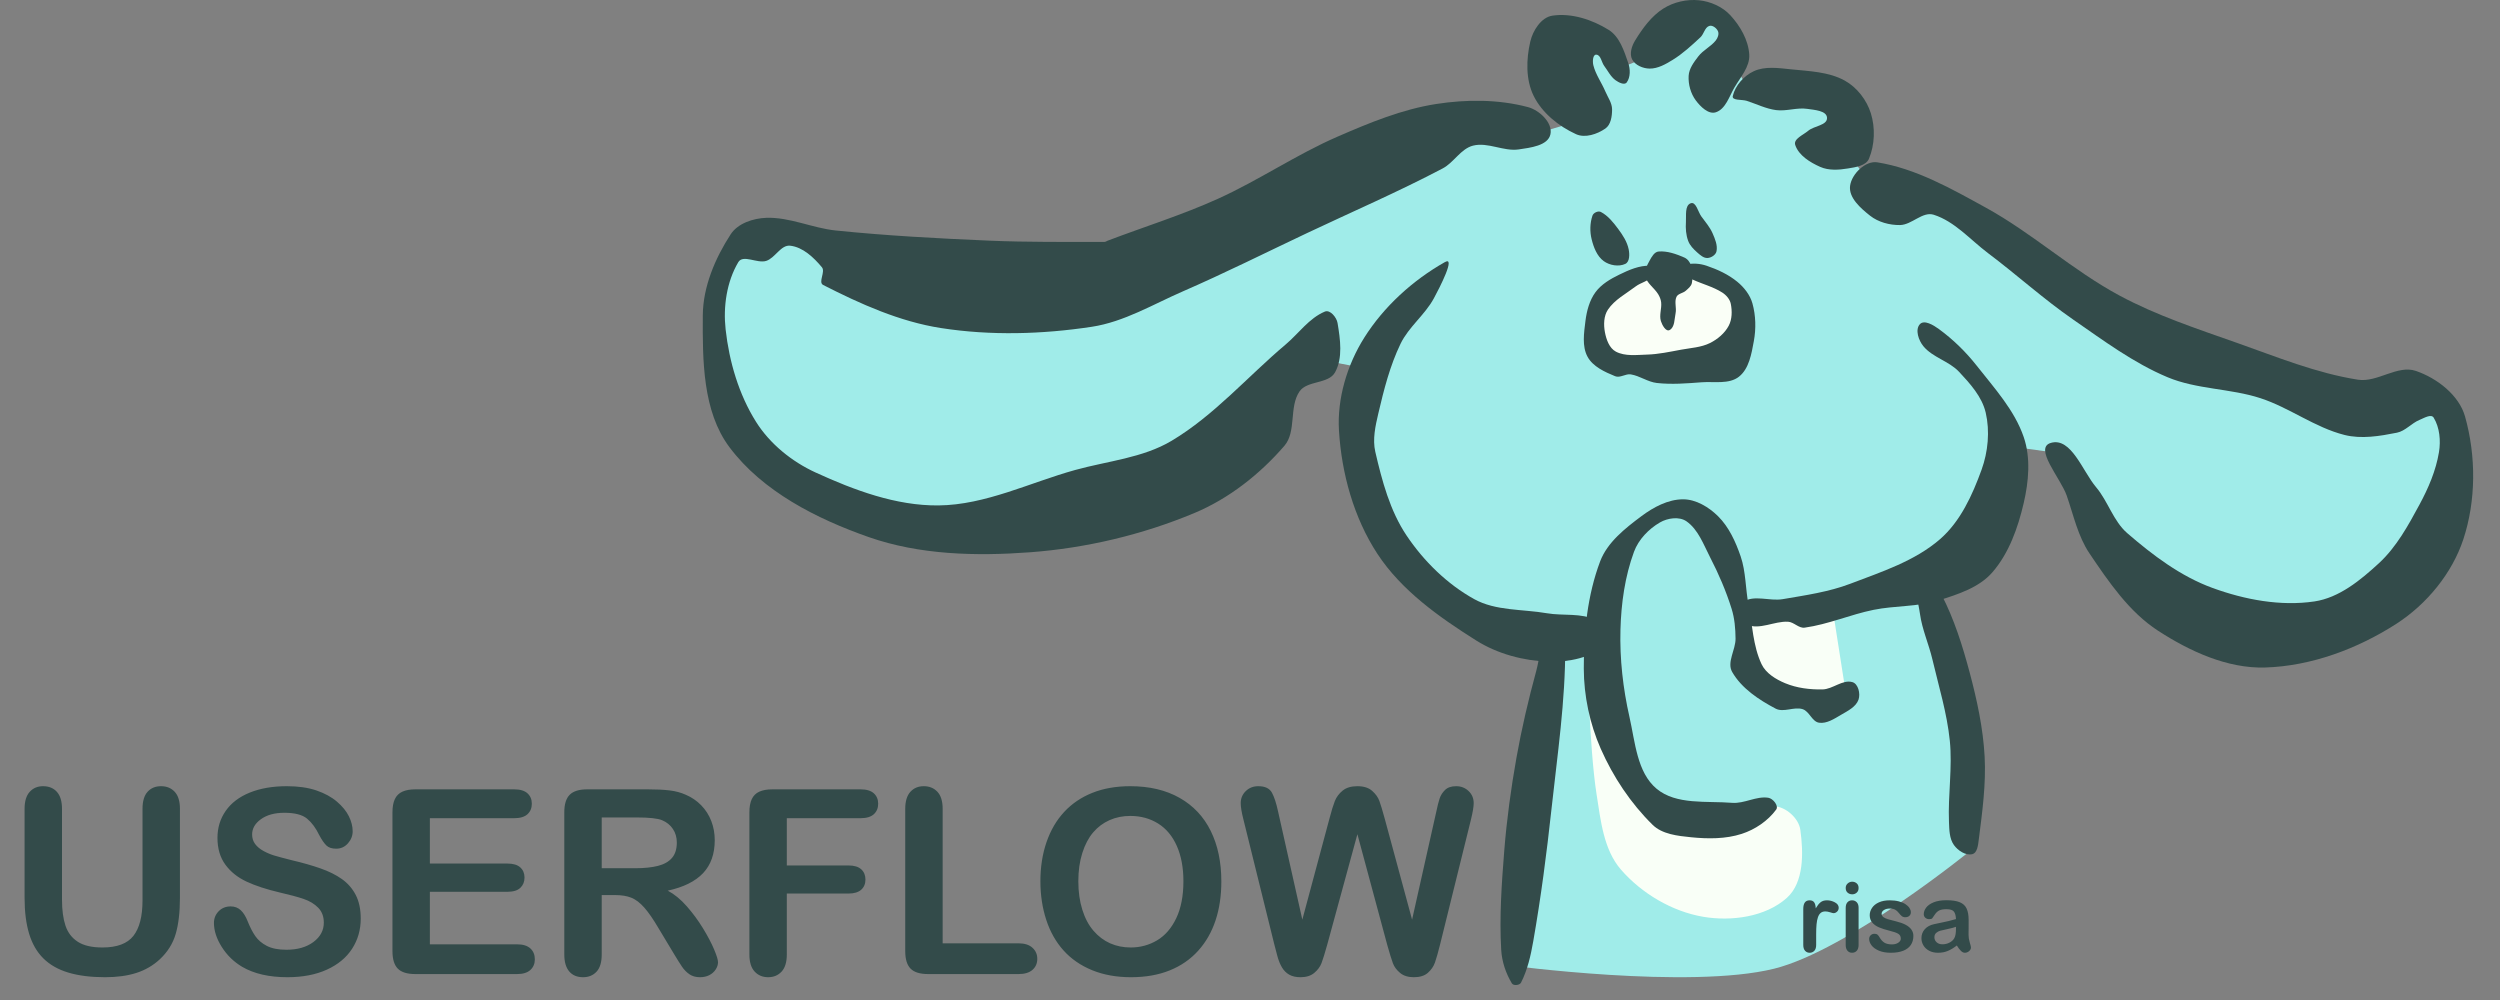 <?xml version="1.0"?>
<svg version="1.1" xmlns="http://www.w3.org/2000/svg" xmlns:xlink="http://www.w3.org/1999/xlink" width="500" height="200">
    <rect width="100%" height="100%" fill="#808080" stroke="none"/>
    <desc iVinci="yes" version="4.6" gridStep="20" showGrid="no" snapToGrid="no" codePlatform="0"/>
    <g id="Layer1" name="Layer 3" opacity="1">
        <g id="Shape1">
            <desc shapeID="1" type="0" basicInfo-basicType="0" basicInfo-roundedRectRadius="12" basicInfo-polygonSides="6" basicInfo-starPoints="5" bounding="rect(-556.357,-307.436,1112.71,614.873)" text="" font-familyName="Helvetica" font-pixelSize="20" font-bold="0" font-underline="0" font-alignment="1" strokeStyle="0" markerStart="0" markerEnd="0" shadowEnabled="0" shadowOffsetX="0" shadowOffsetY="2" shadowBlur="4" shadowOpacity="160" blurEnabled="0" blurRadius="4" transform="matrix(0.313,0,0,0.313,317.495,99.235)" pers-center="0,0" pers-size="0,0" pers-start="0,0" pers-end="0,0" locked="0" mesh="" flag=""/>
            <path id="shapePath1" d="M148.961,47.368 C148.961,47.368 159.636,46.958 159.636,46.958 C159.636,46.958 177.495,52.295 177.29,52.295 C177.085,52.295 243.596,47.573 243.596,47.573 C243.596,47.573 279.52,31.356 279.52,31.356 C279.52,31.356 306.823,26.84 306.823,26.84 C306.823,26.84 316.471,23.966 316.471,23.966 C316.471,23.966 314.18,10.028 314.18,10.028 C314.18,10.028 319.474,8.673 319.474,8.673 C319.474,8.673 324.892,13.229 324.892,13.229 C324.892,13.229 330.925,10.889 330.925,10.889 C330.925,10.889 340.448,3.026 340.448,3.026 C340.448,3.026 344.904,4.697 344.904,4.697 C344.904,4.697 346.575,12.416 346.575,12.416 C346.575,12.416 349.605,17.741 349.605,17.741 C349.605,17.741 368.817,20.919 368.817,20.919 C368.817,20.919 370.782,32.256 370.782,32.256 C370.782,32.256 377.281,41.023 377.281,41.023 C377.281,41.023 387.072,39.349 387.072,39.349 C387.072,39.349 422.034,62.946 422.034,62.946 C422.034,62.946 468.734,79.763 468.734,79.763 C468.734,79.763 488.931,79.361 488.931,79.361 C488.931,79.361 491.6,87.485 491.6,87.485 C491.6,87.485 486.03,109.42 486.03,109.42 C486.03,109.42 462.356,127.641 462.356,127.641 C462.356,127.641 442.625,126.248 442.625,126.248 C442.625,126.248 422.547,109.652 422.547,109.652 C422.547,109.652 411.941,90.654 411.941,90.654 C411.941,90.654 402.963,89.41 402.963,89.41 C402.963,89.41 386.82,116.742 386.82,116.742 C386.82,116.742 393.734,149.263 393.734,149.263 C393.734,149.263 394.246,170.004 394.246,170.004 C394.246,170.004 369.612,190.063 354.828,193.738 C337.92,197.942 301.55,193.05 301.55,193.05 C301.55,193.05 311.536,128.265 311.536,128.265 C311.536,128.265 288.815,120.248 288.815,120.248 C288.815,120.248 273.458,97.376 273.458,97.376 C273.458,97.376 273.132,73.687 273.132,73.687 C273.132,73.687 263.82,71.89 263.82,71.89 C263.82,71.89 254.017,77.771 254.017,77.771 C254.017,77.771 224.407,104.883 224.407,104.883 C224.407,104.883 185.963,105.836 185.963,105.836 C185.963,105.836 157.051,97.575 157.051,97.575 C157.051,97.575 144.343,80.101 144.343,80.101 C144.343,80.101 143.389,61.038 143.389,61.038 C143.389,61.038 148.961,47.368 148.961,47.368 Z" style="stroke:none;fill-rule:evenodd;fill:#a0ece9;fill-opacity:1;"/>
        </g>
        <g id="Shape2">
            <desc shapeID="2" type="0" basicInfo-basicType="0" basicInfo-roundedRectRadius="12" basicInfo-polygonSides="6" basicInfo-starPoints="5" bounding="rect(-48.971,-30.162,97.942,60.324)" text="" font-familyName="Helvetica" font-pixelSize="20" font-bold="0" font-underline="0" font-alignment="1" strokeStyle="0" markerStart="0" markerEnd="0" shadowEnabled="0" shadowOffsetX="0" shadowOffsetY="2" shadowBlur="4" shadowOpacity="160" blurEnabled="0" blurRadius="4" transform="matrix(0.313,0,0,0.313,333.872,63.736)" pers-center="0,0" pers-size="0,0" pers-start="0,0" pers-end="0,0" locked="0" mesh="" flag=""/>
            <path id="shapePath2" d="M318.547,64.796 C318.547,64.796 322.047,57.479 322.047,57.479 C322.047,57.479 331.168,54.297 331.168,54.297 C331.168,54.297 342.621,55.57 342.621,55.57 C342.621,55.57 349.197,61.721 349.197,61.721 C349.197,61.721 346.333,72.751 346.333,72.751 C346.333,72.751 331.804,73.175 331.804,73.175 C331.804,73.175 323.744,73.069 323.744,73.069 C323.744,73.069 318.547,64.796 318.547,64.796 Z" style="stroke:none;fill-rule:evenodd;fill:#fafff7;fill-opacity:1;"/>
        </g>
        <g id="Shape3">
            <desc shapeID="3" type="0" basicInfo-basicType="0" basicInfo-roundedRectRadius="12" basicInfo-polygonSides="6" basicInfo-starPoints="5" bounding="rect(-31.898,-29.958,63.795,59.916)" text="" font-familyName="Helvetica" font-pixelSize="20" font-bold="0" font-underline="0" font-alignment="1" strokeStyle="0" markerStart="0" markerEnd="0" shadowEnabled="0" shadowOffsetX="0" shadowOffsetY="2" shadowBlur="4" shadowOpacity="160" blurEnabled="0" blurRadius="4" transform="matrix(0.313,0,0,0.313,358.985,131.222)" pers-center="0,0" pers-size="0,0" pers-start="0,0" pers-end="0,0" locked="0" mesh="" flag=""/>
            <path id="shapePath3" d="M349.003,121.847 C349.003,121.847 355.343,123.195 355.748,122.926 C356.152,122.656 366.539,121.847 366.539,121.847 C366.539,121.847 368.967,137.359 368.967,137.359 C368.967,137.359 364.786,140.597 364.786,140.597 C364.786,140.597 351.566,137.899 351.566,137.899 C351.566,137.899 349.003,126.568 349.003,126.568 C349.003,126.568 349.003,121.847 349.003,121.847 Z" style="stroke:none;fill-rule:evenodd;fill:#f9fff7;fill-opacity:1;"/>
        </g>
        <g id="Shape4">
            <desc shapeID="4" type="0" basicInfo-basicType="0" basicInfo-roundedRectRadius="12" basicInfo-polygonSides="6" basicInfo-starPoints="5" bounding="rect(-68.67,-84.403,137.339,168.806)" text="" font-familyName="Helvetica" font-pixelSize="20" font-bold="0" font-underline="0" font-alignment="1" strokeStyle="0" markerStart="0" markerEnd="0" shadowEnabled="0" shadowOffsetX="0" shadowOffsetY="2" shadowBlur="4" shadowOpacity="160" blurEnabled="0" blurRadius="4" transform="matrix(0.313,0,0,0.313,338.928,157.297)" pers-center="0,0" pers-size="0,0" pers-start="0,0" pers-end="0,0" locked="0" mesh="" flag=""/>
            <path id="shapePath4" d="M317.439,130.884 C317.439,130.884 317.862,149.59 319.306,158.805 C320.126,164.033 320.712,169.92 324.183,173.915 C328.331,178.689 334.406,182.293 340.64,183.357 C346.274,184.319 353.109,183.394 357.367,179.58 C360.815,176.491 360.705,170.541 360.065,165.956 C359.738,163.623 357.157,161.347 354.804,161.235 C350.685,161.039 347.191,165.239 343.068,165.147 C338.632,165.048 333.181,164.249 330.523,160.695 C324.023,152.006 317.439,130.884 317.439,130.884 Z" style="stroke:none;fill-rule:evenodd;fill:#f9fff7;fill-opacity:1;"/>
        </g>
        <g id="Shape5">
            <desc shapeID="5" type="0" basicInfo-basicType="0" basicInfo-roundedRectRadius="12" basicInfo-polygonSides="6" basicInfo-starPoints="5" bounding="rect(-32.715,-38.623,65.431,77.245)" text="" font-familyName="Helvetica" font-pixelSize="20" font-bold="0" font-underline="0" font-alignment="1" strokeStyle="0" markerStart="0" markerEnd="0" shadowEnabled="0" shadowOffsetX="0" shadowOffsetY="2" shadowBlur="4" shadowOpacity="160" blurEnabled="0" blurRadius="4" transform="matrix(0.313,0,0,0.313,315.71,15.086)" pers-center="0,0" pers-size="0,0" pers-start="0,0" pers-end="0,0" locked="0" mesh="" flag=""/>
            <path id="shapePath5" d="M321.067,25.713 C319.43,26.839 317.022,27.662 315.215,26.839 C311.75,25.261 308.422,22.599 306.736,19.186 C305.127,15.928 305.234,11.844 306.061,8.306 C306.577,6.095 308.241,3.462 310.488,3.129 C314.316,2.561 318.459,3.932 321.742,5.98 C323.911,7.333 324.815,10.165 325.644,12.583 C326.067,13.817 326.119,15.436 325.344,16.485 C324.889,17.1 323.71,16.487 323.093,16.035 C322.116,15.318 321.568,14.152 320.842,13.183 C320.292,12.45 320.18,10.995 319.266,10.932 C318.54,10.882 318.493,12.326 318.666,13.033 C319.124,14.903 320.316,16.513 321.067,18.285 C321.567,19.466 322.417,20.605 322.417,21.887 C322.417,23.24 322.182,24.947 321.067,25.713 Z" style="stroke:none;fill-rule:evenodd;fill:#334b4a;fill-opacity:1;"/>
        </g>
        <g id="Shape6">
            <desc shapeID="6" type="0" basicInfo-basicType="0" basicInfo-roundedRectRadius="12" basicInfo-polygonSides="6" basicInfo-starPoints="5" bounding="rect(-37.845,-36.02,75.69,72.039)" text="" font-familyName="Helvetica" font-pixelSize="20" font-bold="0" font-underline="0" font-alignment="1" strokeStyle="0" markerStart="0" markerEnd="0" shadowEnabled="0" shadowOffsetX="0" shadowOffsetY="2" shadowBlur="4" shadowOpacity="160" blurEnabled="0" blurRadius="4" transform="matrix(0.313,0,0,0.313,338.017,11.272)" pers-center="0,0" pers-size="0,0" pers-start="0,0" pers-end="0,0" locked="0" mesh="" flag=""/>
            <path id="shapePath6" d="M329.918,13.719 C328.601,13.703 327.022,13.044 326.424,11.87 C325.842,10.726 326.367,9.161 327.041,8.068 C328.53,5.651 330.29,3.208 332.693,1.697 C334.746,0.405 337.369,-0.189 339.783,0.053 C342.085,0.283 344.48,1.334 346.051,3.033 C348.037,5.181 349.687,8.023 349.853,10.945 C349.989,13.348 348.081,15.44 346.873,17.521 C345.841,19.299 345.123,21.804 343.174,22.453 C341.702,22.944 340.094,21.333 339.166,20.09 C338.142,18.718 337.628,16.868 337.728,15.158 C337.812,13.705 338.794,12.407 339.68,11.253 C340.64,10.003 342.208,9.313 343.174,8.068 C343.561,7.569 343.851,6.791 343.585,6.218 C343.3,5.605 342.475,4.966 341.838,5.191 C340.94,5.507 340.789,6.803 340.091,7.451 C338.344,9.075 336.573,10.721 334.542,11.972 C333.139,12.837 331.566,13.74 329.918,13.719 Z" style="stroke:none;fill-rule:evenodd;fill:#334b4a;fill-opacity:1;"/>
        </g>
        <g id="Shape7">
            <desc shapeID="7" type="0" basicInfo-basicType="0" basicInfo-roundedRectRadius="12" basicInfo-polygonSides="6" basicInfo-starPoints="5" bounding="rect(-45.101,-32.546,90.202,65.093)" text="" font-familyName="Helvetica" font-pixelSize="20" font-bold="0" font-underline="0" font-alignment="1" strokeStyle="0" markerStart="0" markerEnd="0" shadowEnabled="0" shadowOffsetX="0" shadowOffsetY="2" shadowBlur="4" shadowOpacity="160" blurEnabled="0" blurRadius="4" transform="matrix(0.313,0,0,0.313,360.654,23.752)" pers-center="0,0" pers-size="0,0" pers-start="0,0" pers-end="0,0" locked="0" mesh="" flag=""/>
            <path id="shapePath7" d="M349.353,20.169 C351.302,20.804 353.186,21.751 355.219,22.021 C357.281,22.294 359.398,21.462 361.455,21.773 C362.884,21.99 365.345,22.119 365.406,23.564 C365.471,25.087 362.799,25.167 361.64,26.157 C360.665,26.99 358.641,27.781 359.047,28.998 C359.748,31.101 362.022,32.481 364.048,33.381 C365.743,34.135 367.775,33.998 369.605,33.69 C371.125,33.434 373.208,33.164 373.797,31.74 C374.956,28.941 375.072,25.552 374.171,22.66 C373.34,19.989 371.381,17.455 368.929,16.107 C365.717,14.342 361.811,14.237 358.165,13.861 C355.709,13.608 353.012,13.204 350.77,14.235 C348.798,15.141 347.061,17.086 346.557,19.197 C346.328,20.156 348.415,19.862 349.353,20.169 Z" style="stroke:none;fill-rule:evenodd;fill:#334b4a;fill-opacity:1;"/>
        </g>
        <g id="Shape8">
            <desc shapeID="8" type="0" basicInfo-basicType="0" basicInfo-roundedRectRadius="12" basicInfo-polygonSides="6" basicInfo-starPoints="5" bounding="rect(-199.151,-161.505,398.303,323.011)" text="" font-familyName="Helvetica" font-pixelSize="20" font-bold="0" font-underline="0" font-alignment="1" strokeStyle="0" markerStart="0" markerEnd="0" shadowEnabled="0" shadowOffsetX="0" shadowOffsetY="2" shadowBlur="4" shadowOpacity="160" blurEnabled="0" blurRadius="4" transform="matrix(0.313,0,0,0.313,432.311,82.971)" pers-center="0,0" pers-size="0,0" pers-start="0,0" pers-end="0,0" locked="0" mesh="" flag=""/>
            <path id="shapePath8" d="M370.018,37.153 C370.341,34.779 373.101,32.084 375.465,32.466 C383.214,33.718 390.316,37.761 397.193,41.545 C406.518,46.675 414.495,54.048 423.868,59.094 C431.31,63.1 439.415,65.758 447.382,68.57 C455.34,71.379 463.264,74.633 471.6,75.941 C475.459,76.546 479.493,72.915 483.182,74.186 C487.41,75.641 491.8,79.008 493.012,83.311 C495.227,91.196 495.23,100.103 492.661,107.88 C490.411,114.681 485.338,120.841 479.324,124.727 C471.553,129.746 462.243,133.23 452.999,133.502 C445.454,133.724 437.919,130.244 431.588,126.131 C425.821,122.382 421.749,116.388 417.9,110.688 C415.578,107.249 414.705,103.024 413.338,99.106 C412.132,95.645 406.668,89.566 410.195,88.571 C414.258,87.426 416.501,94.222 419.224,97.446 C421.612,100.272 422.657,104.211 425.451,106.632 C430.559,111.051 436.148,115.272 442.494,117.586 C448.937,119.936 456.107,121.295 462.891,120.286 C467.836,119.551 472.114,116.024 475.791,112.637 C479.28,109.422 481.636,105.11 483.889,100.937 C485.667,97.653 487.188,94.122 487.792,90.438 C488.167,88.142 487.945,85.529 486.74,83.538 C486.243,82.715 484.781,83.624 483.889,83.988 C482.293,84.64 481.082,86.2 479.389,86.538 C475.956,87.225 472.289,87.846 468.89,86.988 C462.966,85.49 457.903,81.534 452.092,79.638 C446.049,77.667 439.355,77.898 433.494,75.438 C426.706,72.59 420.704,68.111 414.649,63.924 C408.722,59.827 403.367,54.957 397.607,50.628 C394.063,47.964 390.97,44.298 386.746,42.95 C384.508,42.236 382.354,44.976 380.004,45.01 C377.912,45.041 375.656,44.432 374.012,43.138 C372.127,41.655 369.695,39.529 370.018,37.153 Z" style="stroke:none;fill-rule:evenodd;fill:#334b4a;fill-opacity:1;"/>
        </g>
        <g id="Shape9">
            <desc shapeID="9" type="0" basicInfo-basicType="0" basicInfo-roundedRectRadius="12" basicInfo-polygonSides="6" basicInfo-starPoints="5" bounding="rect(-12.422,-17.248,24.844,34.496)" text="" font-familyName="Helvetica" font-pixelSize="20" font-bold="0" font-underline="0" font-alignment="1" strokeStyle="0" markerStart="0" markerEnd="0" shadowEnabled="0" shadowOffsetX="0" shadowOffsetY="2" shadowBlur="4" shadowOpacity="160" blurEnabled="0" blurRadius="4" transform="matrix(0.313,0,0,0.313,321.96,47.703)" pers-center="0,0" pers-size="0,0" pers-start="0,0" pers-end="0,0" locked="0" mesh="" flag=""/>
            <path id="shapePath9" d="M325.06,52.779 C323.746,53.398 321.909,53.076 320.738,52.217 C319.394,51.232 318.723,49.457 318.324,47.839 C317.947,46.312 317.986,44.613 318.493,43.124 C318.69,42.545 319.634,42.111 320.176,42.394 C321.619,43.147 322.685,44.513 323.657,45.818 C324.561,47.033 325.434,48.375 325.733,49.86 C325.931,50.839 325.963,52.352 325.06,52.779 Z" style="stroke:none;fill-rule:evenodd;fill:#334b4a;fill-opacity:1;"/>
        </g>
        <g id="Shape10">
            <desc shapeID="10" type="0" basicInfo-basicType="0" basicInfo-roundedRectRadius="12" basicInfo-polygonSides="6" basicInfo-starPoints="5" bounding="rect(-9.918,-17.567,19.836,35.133)" text="" font-familyName="Helvetica" font-pixelSize="20" font-bold="0" font-underline="0" font-alignment="1" strokeStyle="0" markerStart="0" markerEnd="0" shadowEnabled="0" shadowOffsetX="0" shadowOffsetY="2" shadowBlur="4" shadowOpacity="160" blurEnabled="0" blurRadius="4" transform="matrix(0.313,0,0,0.313,340.26,46.105)" pers-center="0,0" pers-size="0,0" pers-start="0,0" pers-end="0,0" locked="0" mesh="" flag=""/>
            <path id="shapePath10" d="M337.633,48.176 C337.195,46.992 337.1,45.675 337.184,44.415 C337.271,43.125 336.923,41.096 338.139,40.654 C339.201,40.268 339.605,42.379 340.271,43.292 C341.066,44.383 341.978,45.423 342.517,46.66 C343.006,47.784 343.548,49.052 343.302,50.252 C343.152,50.986 342.253,51.556 341.506,51.6 C340.721,51.645 340.019,50.998 339.429,50.477 C338.7,49.833 337.971,49.088 337.633,48.176 Z" style="stroke:none;fill-rule:evenodd;fill:#334b4a;fill-opacity:1;"/>
        </g>
        <g id="Shape11">
            <desc shapeID="11" type="0" basicInfo-basicType="0" basicInfo-roundedRectRadius="12" basicInfo-polygonSides="6" basicInfo-starPoints="5" bounding="rect(0,0,0,0)" text="" font-familyName="Helvetica" font-pixelSize="20" font-bold="0" font-underline="0" font-alignment="1" strokeStyle="0" markerStart="0" markerEnd="0" shadowEnabled="0" shadowOffsetX="0" shadowOffsetY="2" shadowBlur="4" shadowOpacity="160" blurEnabled="0" blurRadius="4" transform="matrix(0.313,0,0,0.313,334.009,65.81)" pers-center="0,0" pers-size="0,0" pers-start="0,0" pers-end="0,0" locked="0" mesh="" flag=""/>
            <path id="shapePath11" d="M334.009,65.81 Z" style="stroke:none;fill-rule:evenodd;fill:#334b4a;fill-opacity:1;"/>
        </g>
        <g id="Shape12">
            <desc shapeID="12" type="0" basicInfo-basicType="0" basicInfo-roundedRectRadius="12" basicInfo-polygonSides="6" basicInfo-starPoints="5" bounding="rect(-15.241,-25.238,30.482,50.476)" text="" font-familyName="Helvetica" font-pixelSize="20" font-bold="0" font-underline="0" font-alignment="1" strokeStyle="0" markerStart="0" markerEnd="0" shadowEnabled="0" shadowOffsetX="0" shadowOffsetY="2" shadowBlur="4" shadowOpacity="160" blurEnabled="0" blurRadius="4" transform="matrix(0.313,0,0,0.313,333.743,58.18)" pers-center="0,0" pers-size="0,0" pers-start="0,0" pers-end="0,0" locked="0" mesh="" flag=""/>
            <path id="shapePath12" d="M333.919,66.01 C333.182,66.403 332.421,65.009 332.176,64.21 C331.815,63.027 332.358,61.729 332.234,60.498 C332.175,59.913 331.939,59.343 331.634,58.841 C330.865,57.578 329.393,56.679 329.035,55.243 C328.769,54.176 329.424,53.039 329.949,52.073 C330.348,51.34 330.888,50.371 331.72,50.303 C333.473,50.158 335.245,50.804 336.86,51.502 C337.499,51.778 338.005,52.434 338.202,53.101 C338.535,54.225 338.614,55.466 338.374,56.614 C338.239,57.257 337.635,57.717 337.146,58.156 C336.594,58.652 335.595,58.708 335.29,59.384 C334.842,60.374 335.338,61.575 335.118,62.64 C334.876,63.807 334.97,65.448 333.919,66.01 Z" style="stroke:none;fill-rule:evenodd;fill:#334b4a;fill-opacity:1;"/>
        </g>
        <g id="Shape13">
            <desc shapeID="13" type="0" basicInfo-basicType="0" basicInfo-roundedRectRadius="12" basicInfo-polygonSides="6" basicInfo-starPoints="5" bounding="rect(-54.8,-38.397,109.601,76.795)" text="" font-familyName="Helvetica" font-pixelSize="20" font-bold="0" font-underline="0" font-alignment="1" strokeStyle="0" markerStart="0" markerEnd="0" shadowEnabled="0" shadowOffsetX="0" shadowOffsetY="2" shadowBlur="4" shadowOpacity="160" blurEnabled="0" blurRadius="4" transform="matrix(0.313,0,0,0.313,333.912,64.743)" pers-center="0,0" pers-size="0,0" pers-start="0,0" pers-end="0,0" locked="0" mesh="" flag=""/>
            <path id="shapePath13" d="M330.441,55.198 C329.701,56.267 328.178,56.494 327.143,57.28 C325.222,58.74 322.937,59.921 321.59,61.923 C320.743,63.182 320.703,64.943 320.982,66.435 C321.256,67.895 321.854,69.623 323.165,70.32 C325.014,71.303 327.325,70.98 329.417,70.918 C331.704,70.852 333.962,70.355 336.212,69.94 C338.167,69.58 340.245,69.487 342.022,68.595 C343.532,67.836 344.952,66.646 345.743,65.152 C346.429,63.858 346.444,62.216 346.162,60.779 C345.979,59.845 345.244,59.011 344.441,58.5 C342.613,57.336 340.449,56.811 338.486,55.894 C337.625,55.492 336.332,55.426 335.974,54.545 C335.712,53.901 336.604,53.093 337.277,52.917 C338.584,52.576 340.044,52.717 341.324,53.15 C343.512,53.889 345.681,54.893 347.465,56.36 C348.824,57.477 350.017,58.991 350.489,60.686 C351.163,63.108 351.223,65.75 350.768,68.223 C350.302,70.752 349.812,73.751 347.79,75.341 C345.807,76.902 342.818,76.265 340.301,76.457 C337.331,76.684 334.328,76.928 331.368,76.597 C329.551,76.393 327.963,75.168 326.158,74.876 C325.125,74.708 324.009,75.644 323.041,75.248 C320.95,74.393 318.578,73.327 317.505,71.34 C316.375,69.249 316.796,66.581 317.086,64.222 C317.334,62.202 317.886,60.097 319.087,58.453 C320.257,56.85 322.093,55.785 323.878,54.917 C325.79,53.989 327.88,53.059 330.003,53.15 C330.701,53.179 330.838,54.624 330.441,55.198 Z" style="stroke:none;fill-rule:evenodd;fill:#334b4a;fill-opacity:1;"/>
        </g>
        <g id="Shape14">
            <desc shapeID="14" type="0" basicInfo-basicType="0" basicInfo-roundedRectRadius="12" basicInfo-polygonSides="6" basicInfo-starPoints="5" bounding="rect(-88.028,-108.327,176.055,216.653)" text="" font-familyName="Helvetica" font-pixelSize="20" font-bold="0" font-underline="0" font-alignment="1" strokeStyle="0" markerStart="0" markerEnd="0" shadowEnabled="0" shadowOffsetX="0" shadowOffsetY="2" shadowBlur="4" shadowOpacity="160" blurEnabled="0" blurRadius="4" transform="matrix(0.313,0,0,0.313,344.305,133.761)" pers-center="0,0" pers-size="0,0" pers-start="0,0" pers-end="0,0" locked="0" mesh="" flag=""/>
            <path id="shapePath14" d="M355.234,161.92 C353.573,164.182 351.021,165.905 348.351,166.771 C345.125,167.819 341.571,167.79 338.196,167.449 C335.522,167.178 332.442,166.849 330.524,164.966 C326.138,160.663 322.62,155.357 320.143,149.734 C317.943,144.738 316.775,139.17 316.758,133.711 C316.736,126.483 317.476,119.036 320.03,112.273 C321.47,108.463 325.006,105.687 328.267,103.247 C330.671,101.448 333.613,99.862 336.617,99.862 C339.207,99.862 341.771,101.424 343.612,103.247 C345.79,105.403 347.129,108.359 348.126,111.258 C349.191,114.357 349.082,117.744 349.705,120.961 C350.474,124.93 350.588,129.147 352.301,132.809 C353.161,134.65 355.163,135.864 357.039,136.645 C359.362,137.613 361.97,137.929 364.486,137.886 C366.539,137.852 368.491,135.864 370.467,136.42 C371.658,136.754 372.111,138.748 371.708,139.917 C371.204,141.379 369.544,142.182 368.21,142.964 C366.865,143.751 365.351,144.77 363.809,144.543 C362.409,144.338 361.884,142.273 360.537,141.836 C358.82,141.278 356.718,142.566 355.121,141.723 C351.77,139.953 348.316,137.678 346.433,134.389 C345.325,132.453 347.13,129.962 347.11,127.732 C347.092,125.721 346.92,123.671 346.32,121.751 C345.214,118.211 343.734,114.779 342.033,111.483 C340.712,108.925 339.656,105.908 337.294,104.262 C335.842,103.251 333.52,103.599 331.991,104.488 C329.732,105.799 327.703,107.905 326.8,110.355 C324.979,115.298 324.236,120.66 324.092,125.926 C323.932,131.785 324.6,137.7 325.898,143.415 C327.028,148.395 327.394,154.472 331.314,157.745 C335.249,161.031 341.323,160.153 346.433,160.566 C348.856,160.761 351.252,159.181 353.654,159.55 C354.593,159.695 355.796,161.155 355.234,161.92 Z" style="stroke:none;fill-rule:evenodd;fill:#334b4a;fill-opacity:1;"/>
        </g>
        <g id="Shape15">
            <desc shapeID="15" type="0" basicInfo-basicType="0" basicInfo-roundedRectRadius="12" basicInfo-polygonSides="6" basicInfo-starPoints="5" bounding="rect(-92.246,-97.569,184.492,195.139)" text="" font-familyName="Helvetica" font-pixelSize="20" font-bold="0" font-underline="0" font-alignment="1" strokeStyle="0" markerStart="0" markerEnd="0" shadowEnabled="0" shadowOffsetX="0" shadowOffsetY="2" shadowBlur="4" shadowOpacity="160" blurEnabled="0" blurRadius="4" transform="matrix(0.313,0,0,0.313,376.792,95.013)" pers-center="0,0" pers-size="0,0" pers-start="0,0" pers-end="0,0" locked="0" mesh="" flag=""/>
            <path id="shapePath15" d="M383.965,64.852 C384.836,63.88 386.71,65.033 387.765,65.802 C390.615,67.88 393.186,70.391 395.365,73.165 C398.878,77.636 402.905,82.034 404.746,87.414 C406.168,91.572 405.741,96.316 404.746,100.595 C403.595,105.548 401.794,110.657 398.452,114.489 C395.811,117.518 391.598,118.863 387.765,120.07 C383.568,121.392 379.014,121.092 374.703,121.97 C370.055,122.916 365.625,124.88 360.928,125.532 C359.762,125.694 358.778,124.406 357.603,124.345 C354.868,124.204 351.921,126.029 349.409,124.939 C348.006,124.33 347.335,121.317 348.578,120.426 C350.74,118.877 353.913,120.281 356.534,119.833 C361.096,119.051 365.747,118.393 370.071,116.745 C376.307,114.368 382.964,112.216 388.002,107.839 C392.076,104.3 394.48,99.021 396.315,93.945 C397.61,90.362 398.001,86.258 397.146,82.546 C396.414,79.368 394.032,76.731 391.802,74.352 C389.804,72.22 386.537,71.5 384.677,69.246 C383.733,68.102 382.974,65.957 383.965,64.852 Z" style="stroke:none;fill-rule:evenodd;fill:#334b4a;fill-opacity:1;"/>
        </g>
        <g id="Shape16">
            <desc shapeID="16" type="0" basicInfo-basicType="0" basicInfo-roundedRectRadius="12" basicInfo-polygonSides="6" basicInfo-starPoints="5" bounding="rect(-86.255,-127.962,172.511,255.925)" text="" font-familyName="Helvetica" font-pixelSize="20" font-bold="0" font-underline="0" font-alignment="1" strokeStyle="0" markerStart="0" markerEnd="0" shadowEnabled="0" shadowOffsetX="0" shadowOffsetY="2" shadowBlur="4" shadowOpacity="160" blurEnabled="0" blurRadius="4" transform="matrix(0.313,0,0,0.313,294.739,92.3)" pers-center="0,0" pers-size="0,0" pers-start="0,0" pers-end="0,0" locked="0" mesh="" flag=""/>
            <path id="shapePath16" d="M288.984,52.417 C282.562,56.047 276.766,61.308 272.839,67.553 C269.426,72.982 267.405,79.718 267.794,86.119 C268.315,94.699 270.759,103.545 275.463,110.74 C280.263,118.081 287.817,123.423 295.24,128.095 C299.51,130.783 304.727,132.177 309.77,132.333 C313.769,132.457 318.258,131.533 321.273,128.902 C322.591,127.753 320.803,124.872 319.255,124.059 C316.307,122.51 312.647,123.216 309.366,122.647 C304.505,121.803 299.152,122.212 294.836,119.821 C289.424,116.823 284.763,112.244 281.315,107.107 C277.993,102.159 276.403,96.164 275.059,90.357 C274.481,87.859 275.081,85.185 275.665,82.689 C276.773,77.945 277.987,73.152 280.104,68.764 C281.736,65.383 284.972,62.981 286.764,59.682 C287.973,57.457 291.188,51.172 288.984,52.417 Z" style="stroke:none;fill-rule:evenodd;fill:#334b4a;fill-opacity:1;"/>
        </g>
        <g id="Shape17">
            <desc shapeID="17" type="0" basicInfo-basicType="0" basicInfo-roundedRectRadius="12" basicInfo-polygonSides="6" basicInfo-starPoints="5" bounding="rect(-270.971,-144.877,541.942,289.753)" text="" font-familyName="Helvetica" font-pixelSize="20" font-bold="0" font-underline="0" font-alignment="1" strokeStyle="0" markerStart="0" markerEnd="0" shadowEnabled="0" shadowOffsetX="0" shadowOffsetY="2" shadowBlur="4" shadowOpacity="160" blurEnabled="0" blurRadius="4" transform="matrix(0.313,0,0,0.313,225.349,65.492)" pers-center="0,0" pers-size="0,0" pers-start="0,0" pers-end="0,0" locked="0" mesh="" flag=""/>
            <path id="shapePath17" d="M310.087,26.855 C310.586,24.555 307.857,22.022 305.582,21.418 C299.674,19.851 293.295,19.86 287.254,20.797 C280.41,21.858 273.88,24.562 267.527,27.321 C259.285,30.899 251.793,36.042 243.607,39.747 C236.442,42.989 228.904,45.334 221.553,48.127 C221.331,48.212 221.124,48.381 220.886,48.381 C213.199,48.381 205.507,48.454 197.827,48.128 C187.594,47.693 177.356,47.142 167.167,46.1 C162.47,45.62 157.95,43.396 153.231,43.566 C150.625,43.661 147.556,44.674 146.136,46.861 C143.023,51.655 140.596,57.361 140.561,63.078 C140.508,72.039 140.512,82.256 145.883,89.43 C152.509,98.283 163.319,103.765 173.755,107.421 C183.924,110.982 195.19,111.256 205.936,110.461 C217.193,109.629 228.461,106.959 238.876,102.606 C245.781,99.721 251.972,94.838 256.867,89.177 C259.333,86.324 257.767,81.385 259.908,78.281 C261.431,76.072 265.699,76.825 267.002,74.48 C268.604,71.597 268.051,67.851 267.509,64.598 C267.322,63.477 266.025,61.882 264.975,62.317 C261.819,63.626 259.733,66.703 257.12,68.905 C249.513,75.318 242.861,83.067 234.315,88.163 C228.555,91.598 221.521,92.2 215.058,93.991 C205.976,96.508 197.115,100.994 187.692,101.086 C179.21,101.169 170.824,98.032 163.113,94.498 C158.374,92.326 153.977,88.776 151.204,84.362 C147.751,78.867 145.839,72.316 145.122,65.865 C144.619,61.337 145.334,56.354 147.656,52.435 C148.605,50.835 151.458,52.744 153.231,52.182 C155.04,51.608 156.159,48.927 158.045,49.141 C160.582,49.429 162.739,51.492 164.38,53.449 C165.142,54.357 163.577,56.457 164.633,56.996 C172.082,60.8 179.934,64.325 188.198,65.611 C198.13,67.157 208.414,66.867 218.352,65.358 C224.803,64.378 230.613,60.867 236.596,58.263 C244.98,54.614 253.162,50.518 261.428,46.607 C270.478,42.325 279.682,38.35 288.54,33.684 C290.782,32.504 292.164,29.738 294.622,29.123 C297.582,28.383 300.725,30.326 303.744,29.884 C306.062,29.543 309.59,29.144 310.087,26.855 Z" style="stroke:none;fill-rule:evenodd;fill:#334b4a;fill-opacity:1;"/>
        </g>
        <g id="Shape18">
            <desc shapeID="18" type="0" basicInfo-basicType="0" basicInfo-roundedRectRadius="12" basicInfo-polygonSides="6" basicInfo-starPoints="5" bounding="rect(-21.745,-88.196,43.489,176.392)" text="" font-familyName="Helvetica" font-pixelSize="20" font-bold="0" font-underline="0" font-alignment="1" strokeStyle="0" markerStart="0" markerEnd="0" shadowEnabled="0" shadowOffsetX="0" shadowOffsetY="2" shadowBlur="4" shadowOpacity="160" blurEnabled="0" blurRadius="4" transform="matrix(0.313,0,0,0.313,390.187,143.29)" pers-center="0,0" pers-size="0,0" pers-start="0,0" pers-end="0,0" locked="0" mesh="" flag=""/>
            <path id="shapePath18" d="M384.323,115.953 C385.565,114.854 387.54,117.465 388.302,118.938 C390.843,123.843 392.516,129.185 393.939,134.523 C395.4,140.002 396.614,145.608 396.924,151.27 C397.227,156.802 396.462,162.354 395.763,167.85 C395.626,168.93 395.497,170.587 394.437,170.835 C393.113,171.144 391.582,170.115 390.789,169.011 C389.866,167.725 389.857,165.95 389.794,164.368 C389.58,158.956 390.51,153.508 389.96,148.119 C389.398,142.609 387.747,137.262 386.478,131.87 C385.756,128.803 384.414,125.873 383.991,122.751 C383.687,120.503 382.623,117.456 384.323,115.953 Z" style="stroke:none;fill-rule:evenodd;fill:#334b4a;fill-opacity:1;"/>
        </g>
        <g id="Shape19">
            <desc shapeID="19" type="0" basicInfo-basicType="0" basicInfo-roundedRectRadius="12" basicInfo-polygonSides="6" basicInfo-starPoints="5" bounding="rect(-20.683,-113.122,41.366,226.244)" text="" font-familyName="Helvetica" font-pixelSize="20" font-bold="0" font-underline="0" font-alignment="1" strokeStyle="0" markerStart="0" markerEnd="0" shadowEnabled="0" shadowOffsetX="0" shadowOffsetY="2" shadowBlur="4" shadowOpacity="160" blurEnabled="0" blurRadius="4" transform="matrix(0.313,0,0,0.313,306.576,161.608)" pers-center="0,0" pers-size="0,0" pers-start="0,0" pers-end="0,0" locked="0" mesh="" flag=""/>
            <path id="shapePath19" d="M310.151,126.396 C311.195,125.517 313.042,127.928 313.047,129.293 C313.094,140.156 311.475,150.966 310.303,161.765 C309.34,170.639 308.187,179.5 306.644,188.292 C306.15,191.111 305.503,193.974 304.205,196.524 C303.928,197.07 302.692,197.201 302.376,196.677 C301.161,194.669 300.376,192.312 300.241,189.969 C299.862,183.371 300.328,176.739 300.851,170.15 C301.346,163.917 302.195,157.707 303.29,151.551 C304.332,145.701 305.691,139.904 307.254,134.171 C307.982,131.503 308.035,128.178 310.151,126.396 Z" style="stroke:none;fill-rule:evenodd;fill:#334b4a;fill-opacity:1;"/>
        </g>
        <g id="Shape20">
            <desc shapeID="20" type="0" basicInfo-basicType="0" basicInfo-roundedRectRadius="12" basicInfo-polygonSides="6" basicInfo-starPoints="5" bounding="rect(-280.775,-37.012,561.551,74.023)" text="USERFLOW" font-familyName="Arial Rounded MT Bold" font-pixelSize="100" font-bold="0" font-underline="0" font-alignment="1" strokeStyle="0" markerStart="0" markerEnd="0" shadowEnabled="0" shadowOffsetX="0" shadowOffsetY="2" shadowBlur="4" shadowOpacity="160" blurEnabled="0" blurRadius="4" transform="matrix(0.516,0,0,0.516,149.827,176.341)" pers-center="0,0" pers-size="0,0" pers-start="0,0" pers-end="0,0" locked="0" mesh="" flag=""/>
            <path id="shapePath20" d="M4.915,179.542 L4.915,161.775 C4.915,160.263 5.255,159.129 5.936,158.373 C6.616,157.617 7.511,157.239 8.62,157.239 C9.779,157.239 10.699,157.617 11.379,158.373 C12.059,159.129 12.4,160.263 12.4,161.775 L12.4,179.945 C12.4,182.011 12.631,183.738 13.093,185.124 C13.555,186.51 14.374,187.585 15.55,188.349 C16.726,189.114 18.372,189.496 20.489,189.496 C23.413,189.496 25.479,188.719 26.689,187.165 C27.898,185.611 28.503,183.255 28.503,180.096 L28.503,161.775 C28.503,160.246 28.839,159.108 29.511,158.36 C30.183,157.613 31.082,157.239 32.208,157.239 C33.333,157.239 34.245,157.613 34.942,158.36 C35.639,159.108 35.988,160.246 35.988,161.775 L35.988,179.542 C35.988,182.431 35.706,184.842 35.144,186.774 C34.581,188.706 33.518,190.403 31.956,191.865 C30.611,193.108 29.049,194.015 27.268,194.587 C25.487,195.158 23.404,195.443 21.018,195.443 C18.179,195.443 15.735,195.137 13.685,194.524 C11.635,193.91 9.964,192.961 8.67,191.676 C7.376,190.391 6.427,188.744 5.822,186.737 C5.217,184.729 4.915,182.331 4.915,179.542 M72.147,183.725 C72.147,185.959 71.572,187.967 70.421,189.748 C69.27,191.529 67.585,192.923 65.368,193.931 C63.15,194.939 60.521,195.443 57.48,195.443 C53.834,195.443 50.827,194.755 48.458,193.377 C46.778,192.386 45.413,191.063 44.363,189.408 C43.313,187.753 42.788,186.144 42.788,184.582 C42.788,183.675 43.103,182.898 43.733,182.251 C44.363,181.604 45.165,181.281 46.14,181.281 C46.929,181.281 47.597,181.533 48.143,182.037 C48.689,182.541 49.155,183.288 49.542,184.279 C50.012,185.455 50.52,186.438 51.066,187.228 C51.612,188.018 52.381,188.669 53.372,189.181 C54.364,189.693 55.666,189.95 57.278,189.95 C59.496,189.95 61.298,189.433 62.684,188.4 C64.07,187.367 64.763,186.077 64.763,184.531 C64.763,183.305 64.389,182.31 63.642,181.545 C62.894,180.781 61.928,180.197 60.743,179.794 C59.559,179.39 57.976,178.962 55.993,178.508 C53.339,177.887 51.117,177.16 49.328,176.329 C47.538,175.497 46.119,174.363 45.069,172.926 C44.019,171.49 43.493,169.705 43.493,167.571 C43.493,165.538 44.048,163.732 45.157,162.153 C46.266,160.574 47.87,159.36 49.97,158.512 C52.07,157.663 54.54,157.239 57.379,157.239 C59.647,157.239 61.609,157.52 63.264,158.083 C64.918,158.646 66.292,159.394 67.384,160.326 C68.476,161.258 69.274,162.237 69.778,163.262 C70.282,164.287 70.534,165.286 70.534,166.261 C70.534,167.151 70.219,167.953 69.589,168.667 C68.959,169.382 68.174,169.739 67.233,169.739 C66.376,169.739 65.725,169.524 65.28,169.096 C64.835,168.667 64.351,167.966 63.831,166.992 C63.159,165.597 62.352,164.509 61.411,163.728 C60.471,162.947 58.959,162.556 56.875,162.556 C54.943,162.556 53.385,162.98 52.2,163.829 C51.016,164.677 50.424,165.698 50.424,166.891 C50.424,167.63 50.625,168.268 51.029,168.806 C51.432,169.344 51.986,169.806 52.692,170.192 C53.398,170.579 54.111,170.881 54.834,171.099 C55.556,171.318 56.749,171.637 58.412,172.057 C60.496,172.544 62.382,173.082 64.07,173.67 C65.758,174.258 67.195,174.972 68.379,175.812 C69.564,176.652 70.488,177.715 71.151,179 C71.815,180.285 72.147,181.86 72.147,183.725 M102.836,163.64 L85.976,163.64 L85.976,172.712 L101.5,172.712 C102.642,172.712 103.495,172.968 104.058,173.481 C104.621,173.993 104.902,174.669 104.902,175.51 C104.902,176.35 104.625,177.034 104.07,177.563 C103.516,178.093 102.659,178.357 101.5,178.357 L85.976,178.357 L85.976,188.866 L103.415,188.866 C104.591,188.866 105.477,189.139 106.074,189.685 C106.67,190.231 106.968,190.958 106.968,191.865 C106.968,192.739 106.67,193.448 106.074,193.994 C105.477,194.54 104.591,194.813 103.415,194.813 L83.078,194.813 C81.448,194.813 80.276,194.452 79.562,193.73 C78.849,193.007 78.492,191.84 78.492,190.227 L78.492,162.455 C78.492,161.38 78.651,160.502 78.97,159.822 C79.29,159.142 79.789,158.646 80.47,158.335 C81.15,158.024 82.02,157.869 83.078,157.869 L102.836,157.869 C104.028,157.869 104.915,158.134 105.494,158.663 C106.074,159.192 106.364,159.885 106.364,160.742 C106.364,161.615 106.074,162.317 105.494,162.846 C104.915,163.375 104.028,163.64 102.836,163.64 M122.965,179.012 L120.344,179.012 L120.344,190.882 C120.344,192.445 120,193.595 119.311,194.335 C118.622,195.074 117.723,195.443 116.614,195.443 C115.421,195.443 114.497,195.057 113.842,194.284 C113.187,193.511 112.859,192.377 112.859,190.882 L112.859,162.455 C112.859,160.843 113.221,159.675 113.943,158.953 C114.665,158.23 115.833,157.869 117.446,157.869 L129.618,157.869 C131.298,157.869 132.734,157.94 133.927,158.083 C135.12,158.226 136.195,158.516 137.153,158.953 C138.312,159.44 139.337,160.137 140.228,161.044 C141.118,161.951 141.794,163.006 142.256,164.207 C142.718,165.408 142.949,166.681 142.949,168.025 C142.949,170.78 142.172,172.981 140.618,174.628 C139.064,176.274 136.708,177.442 133.549,178.13 C134.877,178.836 136.145,179.878 137.355,181.255 C138.564,182.633 139.644,184.099 140.593,185.653 C141.542,187.207 142.281,188.61 142.811,189.861 C143.34,191.113 143.604,191.974 143.604,192.445 C143.604,192.932 143.449,193.415 143.138,193.894 C142.827,194.372 142.403,194.75 141.866,195.028 C141.328,195.305 140.706,195.443 140.001,195.443 C139.161,195.443 138.455,195.246 137.884,194.851 C137.313,194.456 136.821,193.957 136.41,193.352 C135.998,192.747 135.439,191.856 134.734,190.68 L131.735,185.691 C130.66,183.859 129.698,182.465 128.849,181.507 C128.001,180.55 127.14,179.894 126.266,179.542 C125.393,179.189 124.292,179.012 122.965,179.012 M127.249,163.489 L120.344,163.489 L120.344,173.645 L127.047,173.645 C128.845,173.645 130.357,173.489 131.584,173.178 C132.81,172.868 133.747,172.338 134.394,171.591 C135.04,170.843 135.364,169.814 135.364,168.504 C135.364,167.479 135.103,166.576 134.583,165.795 C134.062,165.013 133.339,164.43 132.415,164.043 C131.542,163.674 129.82,163.489 127.249,163.489 M172.106,163.64 L157.363,163.64 L157.363,173.09 L169.686,173.09 C170.829,173.09 171.681,173.346 172.244,173.859 C172.807,174.371 173.088,175.056 173.088,175.913 C173.088,176.77 172.803,177.45 172.232,177.954 C171.66,178.458 170.812,178.71 169.686,178.71 L157.363,178.71 L157.363,190.882 C157.363,192.428 157.015,193.574 156.317,194.322 C155.62,195.07 154.725,195.443 153.633,195.443 C152.525,195.443 151.622,195.065 150.924,194.309 C150.227,193.553 149.878,192.411 149.878,190.882 L149.878,162.455 C149.878,161.38 150.038,160.502 150.357,159.822 C150.676,159.142 151.176,158.646 151.857,158.335 C152.537,158.024 153.407,157.869 154.465,157.869 L172.106,157.869 C173.298,157.869 174.185,158.134 174.764,158.663 C175.344,159.192 175.634,159.885 175.634,160.742 C175.634,161.615 175.344,162.317 174.764,162.846 C174.185,163.375 173.298,163.64 172.106,163.64 M188.532,161.775 L188.532,188.664 L203.702,188.664 C204.912,188.664 205.84,188.958 206.487,189.546 C207.134,190.134 207.457,190.874 207.457,191.764 C207.457,192.671 207.138,193.406 206.5,193.969 C205.861,194.532 204.929,194.813 203.702,194.813 L185.633,194.813 C184.004,194.813 182.832,194.452 182.118,193.73 C181.404,193.007 181.047,191.84 181.047,190.227 L181.047,161.775 C181.047,160.263 181.387,159.129 182.068,158.373 C182.748,157.617 183.643,157.239 184.751,157.239 C185.877,157.239 186.788,157.613 187.486,158.36 C188.183,159.108 188.532,160.246 188.532,161.775 M226.049,157.239 C229.879,157.239 233.168,158.016 235.915,159.57 C238.662,161.124 240.741,163.333 242.152,166.198 C243.563,169.062 244.269,172.427 244.269,176.291 C244.269,179.147 243.882,181.743 243.11,184.078 C242.337,186.413 241.178,188.438 239.632,190.151 C238.086,191.865 236.188,193.175 233.936,194.083 C231.685,194.99 229.106,195.443 226.2,195.443 C223.31,195.443 220.723,194.977 218.438,194.045 C216.153,193.112 214.246,191.798 212.717,190.101 C211.188,188.404 210.033,186.363 209.252,183.977 C208.471,181.591 208.08,179.012 208.08,176.24 C208.08,173.401 208.488,170.797 209.303,168.428 C210.117,166.059 211.298,164.043 212.843,162.38 C214.389,160.717 216.271,159.444 218.488,158.562 C220.706,157.68 223.226,157.239 226.049,157.239 M236.683,176.24 C236.683,173.535 236.247,171.192 235.373,169.209 C234.499,167.227 233.252,165.727 231.631,164.711 C230.009,163.695 228.149,163.186 226.049,163.186 C224.553,163.186 223.171,163.468 221.903,164.031 C220.635,164.593 219.543,165.412 218.627,166.488 C217.711,167.563 216.989,168.936 216.46,170.608 C215.93,172.28 215.666,174.157 215.666,176.24 C215.666,178.34 215.93,180.239 216.46,181.936 C216.989,183.633 217.736,185.04 218.703,186.157 C219.669,187.274 220.777,188.11 222.029,188.664 C223.281,189.219 224.654,189.496 226.149,189.496 C228.065,189.496 229.825,189.017 231.429,188.06 C233.033,187.102 234.31,185.623 235.259,183.624 C236.209,181.625 236.683,179.164 236.683,176.24 M277.451,188.992 L271.479,166.84 L265.43,188.992 C264.96,190.672 264.586,191.877 264.309,192.608 C264.032,193.339 263.549,193.994 262.86,194.574 C262.171,195.154 261.256,195.443 260.113,195.443 C259.189,195.443 258.429,195.271 257.832,194.927 C257.236,194.582 256.753,194.095 256.383,193.465 C256.014,192.835 255.711,192.087 255.476,191.222 C255.241,190.357 255.031,189.555 254.846,188.816 L248.697,163.942 C248.327,162.497 248.143,161.397 248.143,160.641 C248.143,159.683 248.479,158.877 249.151,158.222 C249.823,157.567 250.654,157.239 251.646,157.239 C253.006,157.239 253.922,157.676 254.393,158.549 C254.863,159.423 255.275,160.691 255.627,162.355 L260.466,183.927 L265.884,163.741 C266.287,162.195 266.649,161.019 266.968,160.213 C267.287,159.406 267.808,158.709 268.53,158.121 C269.253,157.533 270.235,157.239 271.479,157.239 C272.739,157.239 273.717,157.546 274.415,158.159 C275.112,158.772 275.595,159.44 275.864,160.162 C276.132,160.885 276.494,162.077 276.947,163.741 L282.416,183.927 L287.254,162.355 C287.49,161.229 287.712,160.347 287.922,159.709 C288.132,159.07 288.493,158.499 289.006,157.995 C289.518,157.491 290.262,157.239 291.236,157.239 C292.211,157.239 293.038,157.562 293.718,158.209 C294.399,158.856 294.739,159.667 294.739,160.641 C294.739,161.33 294.554,162.43 294.185,163.942 L288.036,188.816 C287.616,190.496 287.267,191.726 286.99,192.508 C286.713,193.289 286.242,193.973 285.579,194.561 C284.915,195.149 283.978,195.443 282.769,195.443 C281.626,195.443 280.711,195.158 280.022,194.587 C279.333,194.015 278.854,193.373 278.585,192.659 C278.317,191.945 277.939,190.722 277.451,188.992 Z" style="stroke:none;fill-rule:nonzero;fill:#334b4a;fill-opacity:1;"/>
        </g>
        <g id="Shape21">
            <desc shapeID="21" type="0" basicInfo-basicType="0" basicInfo-roundedRectRadius="12" basicInfo-polygonSides="6" basicInfo-starPoints="5" bounding="rect(-17.331,-7.344,34.662,14.688)" text="risa" font-familyName="Arial Rounded MT Bold" font-pixelSize="20" font-bold="0" font-underline="0" font-alignment="1" strokeStyle="0" markerStart="0" markerEnd="0" shadowEnabled="0" shadowOffsetX="0" shadowOffsetY="2" shadowBlur="4" shadowOpacity="160" blurEnabled="0" blurRadius="4" transform="matrix(0.968,0,0,0.968,377.422,183.447)" pers-center="0,0" pers-size="0,0" pers-start="0,0" pers-end="0,0" locked="0" mesh="" flag=""/>
            <path id="shapePath21" d="M363.233,186.829 L363.233,188.984 C363.233,189.506 363.11,189.899 362.865,190.16 C362.619,190.421 362.307,190.552 361.929,190.552 C361.558,190.552 361.252,190.42 361.013,190.155 C360.773,189.891 360.654,189.5 360.654,188.984 L360.654,181.803 C360.654,180.644 361.073,180.064 361.91,180.064 C362.339,180.064 362.647,180.199 362.836,180.47 C363.025,180.741 363.129,181.141 363.148,181.67 C363.457,181.141 363.773,180.741 364.098,180.47 C364.422,180.199 364.855,180.064 365.397,180.064 C365.939,180.064 366.465,180.199 366.975,180.47 C367.485,180.741 367.74,181.1 367.74,181.547 C367.74,181.862 367.632,182.122 367.414,182.327 C367.197,182.532 366.962,182.634 366.71,182.634 C366.616,182.634 366.388,182.576 366.025,182.459 C365.663,182.343 365.343,182.284 365.066,182.284 C364.688,182.284 364.38,182.384 364.14,182.582 C363.901,182.781 363.715,183.075 363.583,183.466 C363.451,183.856 363.359,184.321 363.309,184.859 C363.258,185.398 363.233,186.055 363.233,186.829 M371.718,181.529 L371.718,188.984 C371.718,189.5 371.595,189.891 371.35,190.155 C371.104,190.42 370.792,190.552 370.414,190.552 C370.036,190.552 369.729,190.417 369.493,190.146 C369.257,189.875 369.139,189.488 369.139,188.984 L369.139,181.604 C369.139,181.094 369.257,180.71 369.493,180.451 C369.729,180.193 370.036,180.064 370.414,180.064 C370.792,180.064 371.104,180.193 371.35,180.451 C371.595,180.71 371.718,181.069 371.718,181.529 M370.443,178.864 C370.084,178.864 369.776,178.754 369.521,178.533 C369.266,178.313 369.139,178.001 369.139,177.598 C369.139,177.232 369.269,176.932 369.531,176.695 C369.792,176.459 370.096,176.341 370.443,176.341 C370.776,176.341 371.073,176.448 371.331,176.662 C371.589,176.877 371.718,177.188 371.718,177.598 C371.718,177.995 371.592,178.305 371.34,178.529 C371.088,178.752 370.789,178.864 370.443,178.864 M382.675,187.179 C382.675,187.891 382.502,188.5 382.155,189.007 C381.809,189.514 381.297,189.899 380.62,190.16 C379.943,190.421 379.119,190.552 378.149,190.552 C377.223,190.552 376.429,190.41 375.768,190.127 C375.107,189.843 374.618,189.489 374.303,189.064 C373.988,188.639 373.831,188.212 373.831,187.784 C373.831,187.5 373.932,187.258 374.133,187.056 C374.335,186.854 374.59,186.754 374.899,186.754 C375.17,186.754 375.377,186.82 375.522,186.952 C375.667,187.084 375.806,187.27 375.938,187.51 C376.203,187.969 376.519,188.313 376.888,188.54 C377.256,188.766 377.759,188.88 378.395,188.88 C378.911,188.88 379.335,188.765 379.666,188.535 C379.996,188.305 380.162,188.042 380.162,187.746 C380.162,187.292 379.99,186.962 379.647,186.754 C379.303,186.546 378.738,186.347 377.951,186.158 C377.062,185.938 376.34,185.706 375.782,185.464 C375.225,185.221 374.779,184.902 374.445,184.505 C374.111,184.108 373.944,183.62 373.944,183.04 C373.944,182.524 374.099,182.036 374.407,181.576 C374.716,181.116 375.171,180.749 375.773,180.475 C376.374,180.201 377.1,180.064 377.951,180.064 C378.618,180.064 379.218,180.133 379.751,180.272 C380.283,180.41 380.727,180.596 381.083,180.829 C381.439,181.062 381.71,181.321 381.896,181.604 C382.081,181.888 382.174,182.165 382.174,182.436 C382.174,182.732 382.075,182.974 381.877,183.163 C381.678,183.352 381.396,183.447 381.031,183.447 C380.766,183.447 380.541,183.371 380.355,183.22 C380.17,183.069 379.957,182.842 379.718,182.54 C379.522,182.288 379.292,182.086 379.028,181.935 C378.763,181.784 378.404,181.708 377.951,181.708 C377.484,181.708 377.097,181.807 376.788,182.006 C376.48,182.204 376.325,182.451 376.325,182.747 C376.325,183.018 376.439,183.24 376.666,183.414 C376.892,183.587 377.198,183.73 377.582,183.843 C377.966,183.957 378.496,184.095 379.17,184.259 C379.97,184.455 380.623,184.688 381.13,184.958 C381.637,185.229 382.021,185.549 382.283,185.917 C382.544,186.286 382.675,186.706 382.675,187.179 M391.366,189.097 C390.742,189.582 390.139,189.946 389.557,190.188 C388.974,190.431 388.32,190.552 387.596,190.552 C386.935,190.552 386.353,190.421 385.853,190.16 C385.352,189.899 384.966,189.544 384.695,189.097 C384.424,188.65 384.289,188.165 384.289,187.642 C384.289,186.936 384.513,186.335 384.96,185.837 C385.407,185.34 386.021,185.006 386.802,184.836 C386.966,184.798 387.372,184.713 388.021,184.58 C388.67,184.448 389.226,184.327 389.689,184.217 C390.152,184.106 390.654,183.973 391.196,183.815 C391.164,183.135 391.027,182.636 390.785,182.318 C390.542,181.999 390.04,181.84 389.278,181.84 C388.623,181.84 388.13,181.932 387.799,182.114 C387.468,182.297 387.185,182.571 386.949,182.936 C386.713,183.302 386.546,183.543 386.448,183.659 C386.35,183.776 386.141,183.834 385.82,183.834 C385.53,183.834 385.279,183.741 385.068,183.555 C384.857,183.369 384.752,183.132 384.752,182.842 C384.752,182.388 384.913,181.947 385.234,181.519 C385.555,181.091 386.056,180.738 386.736,180.461 C387.416,180.184 388.264,180.045 389.278,180.045 C390.412,180.045 391.303,180.179 391.952,180.447 C392.601,180.714 393.059,181.138 393.327,181.718 C393.594,182.297 393.728,183.066 393.728,184.023 C393.728,184.628 393.727,185.141 393.724,185.563 C393.72,185.985 393.716,186.454 393.709,186.971 C393.709,187.456 393.79,187.962 393.95,188.488 C394.111,189.014 394.191,189.352 394.191,189.503 C394.191,189.768 394.067,190.009 393.818,190.226 C393.569,190.443 393.287,190.552 392.972,190.552 C392.708,190.552 392.446,190.428 392.188,190.179 C391.93,189.93 391.656,189.569 391.366,189.097 M391.196,185.365 C390.818,185.503 390.268,185.65 389.547,185.804 C388.826,185.958 388.327,186.072 388.05,186.144 C387.772,186.217 387.508,186.358 387.256,186.569 C387.004,186.78 386.878,187.075 386.878,187.453 C386.878,187.843 387.026,188.176 387.322,188.45 C387.618,188.724 388.005,188.861 388.484,188.861 C388.994,188.861 389.465,188.749 389.897,188.525 C390.328,188.302 390.645,188.014 390.846,187.661 C391.079,187.27 391.196,186.628 391.196,185.733 L391.196,185.365 Z" style="stroke:none;fill-rule:nonzero;fill:#334b4a;fill-opacity:1;"/>
        </g>
    </g>
</svg>

